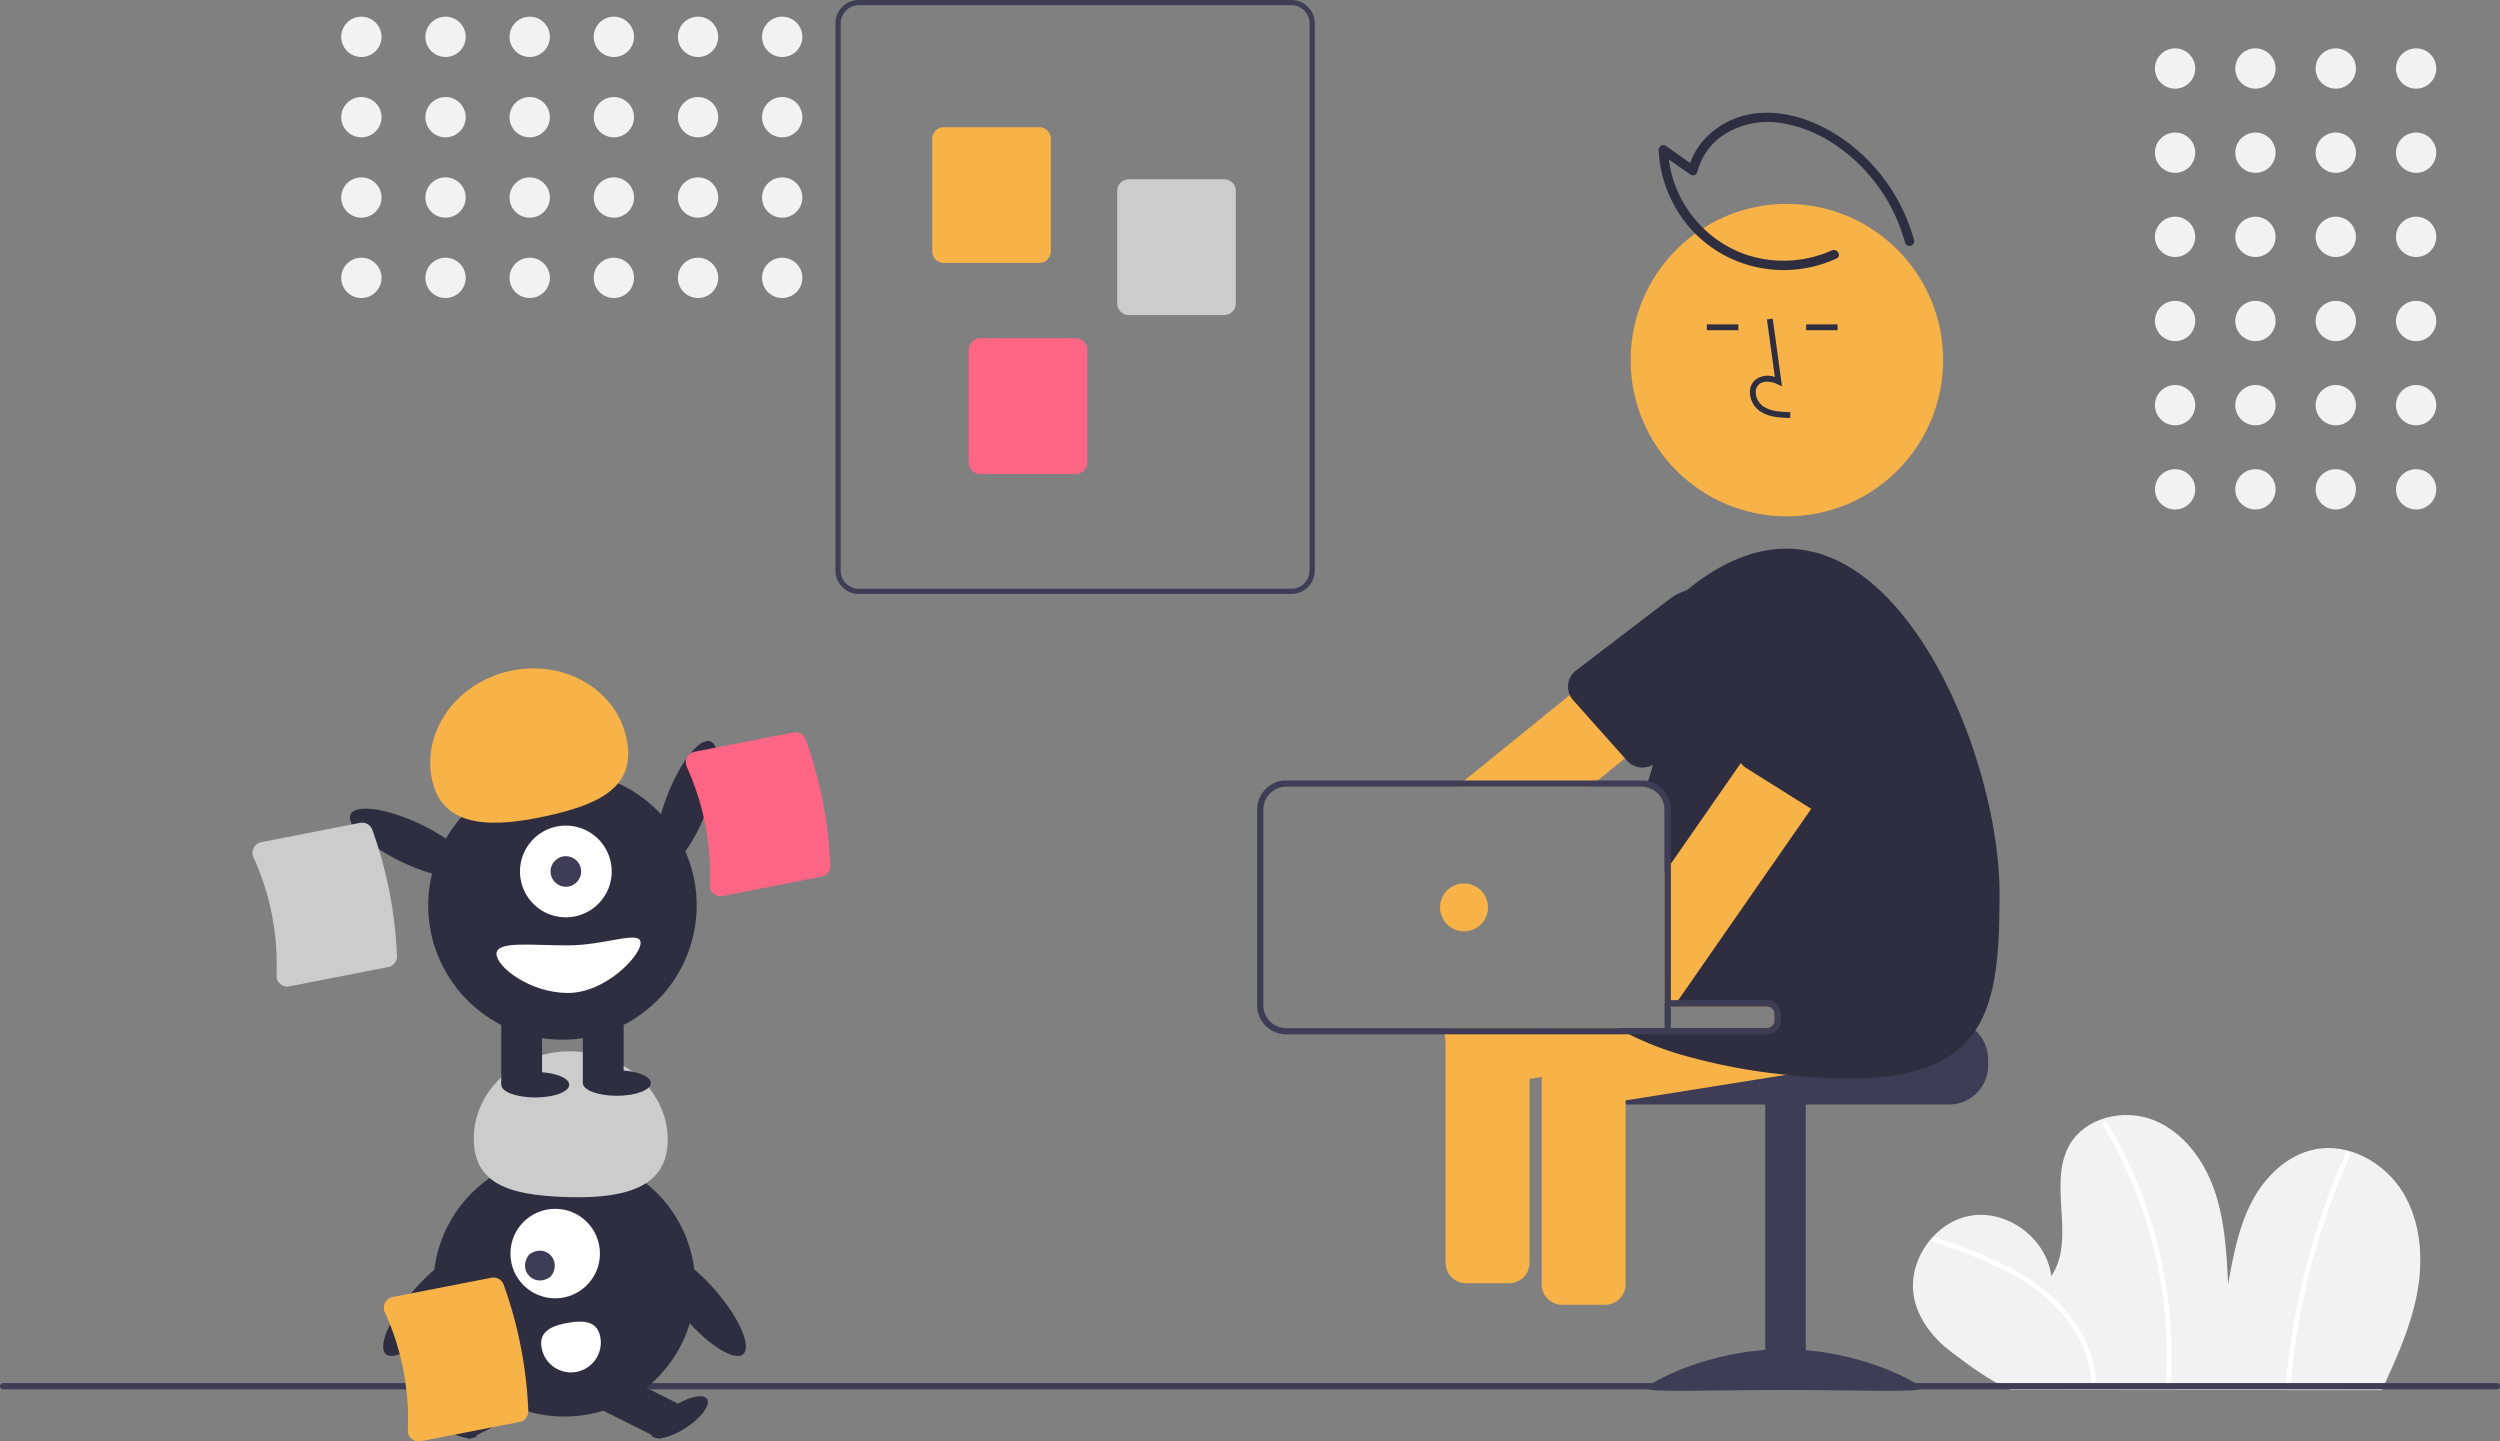 <svg id="a91fd4ba-2994-4174-ad77-9b89e961cfb5" data-name="Layer 1" xmlns="http://www.w3.org/2000/svg" width="802" height="462.415" viewBox="0 0 802 462.415"><rect x="0" y="0" width="802" height="462.415" fill="#808080" stroke="none"/><circle cx="775.091" cy="21.98" r="6.467" fill="#f2f2f2"/><circle cx="749.317" cy="21.98" r="6.467" fill="#f2f2f2"/><circle cx="723.544" cy="21.98" r="6.467" fill="#f2f2f2"/><circle cx="697.771" cy="21.98" r="6.467" fill="#f2f2f2"/><circle cx="775.091" cy="48.98" r="6.467" fill="#f2f2f2"/><circle cx="749.317" cy="48.98" r="6.467" fill="#f2f2f2"/><circle cx="723.544" cy="48.98" r="6.467" fill="#f2f2f2"/><circle cx="697.771" cy="48.98" r="6.467" fill="#f2f2f2"/><circle cx="775.091" cy="75.98" r="6.467" fill="#f2f2f2"/><circle cx="749.317" cy="75.98" r="6.467" fill="#f2f2f2"/><circle cx="723.544" cy="75.98" r="6.467" fill="#f2f2f2"/><circle cx="697.771" cy="75.98" r="6.467" fill="#f2f2f2"/><circle cx="775.091" cy="102.98" r="6.467" fill="#f2f2f2"/><circle cx="749.317" cy="102.98" r="6.467" fill="#f2f2f2"/><circle cx="723.544" cy="102.98" r="6.467" fill="#f2f2f2"/><circle cx="697.771" cy="102.98" r="6.467" fill="#f2f2f2"/><circle cx="775.091" cy="129.98" r="6.467" fill="#f2f2f2"/><circle cx="749.317" cy="129.98" r="6.467" fill="#f2f2f2"/><circle cx="723.544" cy="129.98" r="6.467" fill="#f2f2f2"/><circle cx="697.771" cy="129.98" r="6.467" fill="#f2f2f2"/><circle cx="775.091" cy="156.98" r="6.467" fill="#f2f2f2"/><circle cx="749.317" cy="156.98" r="6.467" fill="#f2f2f2"/><circle cx="723.544" cy="156.98" r="6.467" fill="#f2f2f2"/><circle cx="697.771" cy="156.98" r="6.467" fill="#f2f2f2"/><path d="M963.083,664.753c4.668-10.084,9.333-20.317,11.359-31.242s1.176-22.783-4.627-32.259-17.228-15.902-28.132-13.76c-8.955,1.759-16.146,8.813-20.357,16.91s-5.9,17.23-7.537,26.209c-.529-10.2-1.09-20.564-4.478-30.2s-10.06-18.615-19.569-22.343-21.879-.796-26.891,8.103c-7.061,12.538,2.302,30.125-5.817,42.006-1.393-11.917-13.855-21.332-25.699-19.416s-20.701,14.781-18.265,26.529c1.45,6.99,6.219,12.936,11.922,17.232s12.334,9.274,18.895,12.09Z" transform="translate(-199 -218.793)" fill="#f2f2f2"/><path d="M819.29,617.18c9.408,3.289,18.903,6.614,27.492,11.756,7.698,4.608,14.553,10.812,18.882,18.757A33.356,33.356,0,0,1,869.79,661.551c.063,1.018,1.655,1.025,1.592,0-.557-9.061-4.972-17.353-11.087-23.911-6.704-7.19-15.392-12.1-24.361-15.91-5.318-2.259-10.769-4.179-16.221-6.085-.969-.339-1.385,1.198-.423,1.535Z" transform="translate(-199 -218.793)" fill="#fff"/><path d="M873.557,579.647a143.382,143.382,0,0,1,13.791,30.616,145.117,145.117,0,0,1,6.361,32.968,143.307,143.307,0,0,1,.152,18.837c-.059,1.023,1.533,1.02,1.592,0a145.195,145.195,0,0,0-2.04-33.82,146.927,146.927,0,0,0-9.769-32.44,143.252,143.252,0,0,0-8.712-16.963.796.796,0,0,0-1.374.803Z" transform="translate(-199 -218.793)" fill="#fff"/><path d="M951.458,588.789a232.043,232.043,0,0,0-17.116,57.578q-1.342,8.365-2.078,16.812c-.089,1.02,1.503,1.014,1.592,0a231.209,231.209,0,0,1,12.738-58.025q2.834-7.892,6.239-15.562c.412-.928-.959-1.739-1.374-.803Z" transform="translate(-199 -218.793)" fill="#fff"/><path d="M1000,664.486H200a1,1,0,0,1,0-2h800a1,1,0,0,1,0,2Z" transform="translate(-199 -218.793)" fill="#3f3d56"/><path d="M613.263,409.335H474.534a7.53,7.53,0,0,1-7.521-7.521v-175.5a7.53,7.53,0,0,1,7.521-7.521H613.263A7.53,7.53,0,0,1,620.784,226.314v175.5A7.53,7.53,0,0,1,613.263,409.335ZM474.534,220.464a5.857,5.857,0,0,0-5.85,5.85v175.5a5.857,5.857,0,0,0,5.85,5.85H613.263a5.857,5.857,0,0,0,5.85-5.85v-175.5a5.857,5.857,0,0,0-5.85-5.85Z" transform="translate(-199 -218.793)" fill="#3f3d56"/><path d="M532.358,303.151h-30.537a3.765,3.765,0,0,1-3.761-3.761V263.355a3.765,3.765,0,0,1,3.761-3.761h30.537a3.765,3.765,0,0,1,3.761,3.761v36.036A3.765,3.765,0,0,1,532.358,303.151Z" transform="translate(-199 -218.793)" fill="#f7b248"/><path d="M591.694,319.865h-30.537a3.765,3.765,0,0,1-3.761-3.761V280.069a3.765,3.765,0,0,1,3.761-3.761h30.537a3.765,3.765,0,0,1,3.761,3.761v36.036A3.765,3.765,0,0,1,591.694,319.865Z" transform="translate(-199 -218.793)" fill="#ccc"/><path d="M544.058,370.844h-30.537a3.765,3.765,0,0,1-3.761-3.761V331.047a3.765,3.765,0,0,1,3.761-3.761h30.537a3.765,3.765,0,0,1,3.761,3.761v36.036A3.765,3.765,0,0,1,544.058,370.844Z" transform="translate(-199 -218.793)" fill="#ff6584"/><circle cx="115.931" cy="11.82" r="6.467" fill="#f2f2f2"/><circle cx="115.931" cy="37.594" r="6.467" fill="#f2f2f2"/><circle cx="115.931" cy="63.367" r="6.467" fill="#f2f2f2"/><circle cx="115.931" cy="89.14" r="6.467" fill="#f2f2f2"/><circle cx="142.931" cy="11.82" r="6.467" fill="#f2f2f2"/><circle cx="142.931" cy="37.594" r="6.467" fill="#f2f2f2"/><circle cx="142.931" cy="63.367" r="6.467" fill="#f2f2f2"/><circle cx="142.931" cy="89.14" r="6.467" fill="#f2f2f2"/><circle cx="169.931" cy="11.82" r="6.467" fill="#f2f2f2"/><circle cx="169.931" cy="37.594" r="6.467" fill="#f2f2f2"/><circle cx="169.931" cy="63.367" r="6.467" fill="#f2f2f2"/><circle cx="169.931" cy="89.14" r="6.467" fill="#f2f2f2"/><circle cx="196.931" cy="11.82" r="6.467" fill="#f2f2f2"/><circle cx="196.931" cy="37.594" r="6.467" fill="#f2f2f2"/><circle cx="196.931" cy="63.367" r="6.467" fill="#f2f2f2"/><circle cx="196.931" cy="89.14" r="6.467" fill="#f2f2f2"/><circle cx="223.931" cy="11.82" r="6.467" fill="#f2f2f2"/><circle cx="223.931" cy="37.594" r="6.467" fill="#f2f2f2"/><circle cx="223.931" cy="63.367" r="6.467" fill="#f2f2f2"/><circle cx="223.931" cy="89.14" r="6.467" fill="#f2f2f2"/><circle cx="250.931" cy="11.82" r="6.467" fill="#f2f2f2"/><circle cx="250.931" cy="37.594" r="6.467" fill="#f2f2f2"/><circle cx="250.931" cy="63.367" r="6.467" fill="#f2f2f2"/><circle cx="250.931" cy="89.14" r="6.467" fill="#f2f2f2"/><circle cx="181.045" cy="412.421" r="42.012" fill="#2f2e41"/><rect x="345.269" y="663.26" width="22.868" height="12.763" transform="translate(-461.09 11.814) rotate(-26.601)" fill="#2f2e41"/><ellipse cx="343.153" cy="673.455" rx="3.989" ry="10.636" transform="translate(-606.98 370.435) rotate(-56.601)" fill="#2f2e41"/><rect x="397.005" y="658.208" width="12.763" height="22.868" transform="translate(-574.998 511.688) rotate(-63.399)" fill="#2f2e41"/><ellipse cx="416.936" cy="673.455" rx="10.636" ry="3.989" transform="translate(-500.859 121.93) rotate(-33.399)" fill="#2f2e41"/><circle cx="178.104" cy="402.145" r="14.359" fill="#fff"/><path d="M368.696,621.284c5.123-3.902,10.914,1.889,7.012,7.012C370.585,632.199,364.794,626.407,368.696,621.284Z" transform="translate(-199 -218.793)" fill="#3f3d56"/><path d="M413.187,585.509c.632-15.554-12.773-28.728-29.941-29.425s-31.597,11.346-32.229,26.9,11.302,19.087,28.47,19.785S412.555,601.062,413.187,585.509Z" transform="translate(-199 -218.793)" fill="#ccc"/><ellipse cx="423.721" cy="637.274" rx="6.594" ry="21.006" transform="translate(-511.884 210.945) rotate(-40.645)" fill="#2f2e41"/><ellipse cx="336.486" cy="637.274" rx="21.006" ry="6.594" transform="translate(-565.229 258.691) rotate(-49.355)" fill="#2f2e41"/><path d="M391.584,647.77a9.572,9.572,0,1,1-18.835,3.429l-.003-.018c-.942-5.202,3.08-7.043,8.283-7.985S390.642,642.568,391.584,647.77Z" transform="translate(-199 -218.793)" fill="#fff"/><path d="M824.297,546.116H768.287a2.501,2.501,0,0,1-2.5,2.5h-54.98a12.86,12.86,0,0,0-2.11,2,12.41,12.41,0,0,0-2.9,8v2a12.505,12.505,0,0,0,12.5,12.5h106a12.511,12.511,0,0,0,12.5-12.5v-2A12.517,12.517,0,0,0,824.297,546.116Z" transform="translate(-199 -218.793)" fill="#3f3d56"/><rect x="566.292" y="353.827" width="13" height="92" fill="#3f3d56"/><path d="M815.292,664.163c0,1.405-19.699.543-44,.543s-44,.861-44-.543,19.699-12.543,44-12.543S815.292,662.758,815.292,664.163Z" transform="translate(-199 -218.793)" fill="#3f3d56"/><path d="M821.847,548.996l-2.18-13.64a6.574,6.574,0,0,0-7.52-5.45l-22.49,3.59-38.52,6.15-12.53,2H765.787a2.501,2.501,0,0,1,2.5,2.5v1.97a2.501,2.501,0,0,1-2.5,2.5H696.617a6.332,6.332,0,0,0-2.43,2,6.487,6.487,0,0,0-1.24,4.96l.62,3.88.75,4.71.81,5.06a6.561,6.561,0,0,0,7.5,5.44l17.87-2.85,51.54-8.23,44.36-7.08A6.587,6.587,0,0,0,821.847,548.996Z" transform="translate(-199 -218.793)" fill="#f7b248"/><path d="M719.127,550.616a6.356,6.356,0,0,0-2.53-2H697.477a6.321,6.321,0,0,0-2.54,2,6.465,6.465,0,0,0-1.37,3.99v76.21a6.56,6.56,0,0,0,6.55,6.55h13.83a6.56,6.56,0,0,0,6.55-6.55v-76.21A6.484,6.484,0,0,0,719.127,550.616Z" transform="translate(-199 -218.793)" fill="#f7b248"/><path d="M760.747,420.816l-.13-.17-8.58-10.57a6.315,6.315,0,0,0-1.63-1.43,4.813,4.813,0,0,0-1.06-.54,6.3,6.3,0,0,0-1.71-.42,6.649,6.649,0,0,0-1.18-.02.032.032,0,0,0-.02.01,6.485,6.485,0,0,0-3.62,1.44l-17.61,14.28-22.63,18.36-33.77,27.4-2.46,2h42.73l2.47-2,8.17-6.63.58-.46,39.46-32.01.03-.02a6.457,6.457,0,0,0,1.87-2.45,6.599,6.599,0,0,0,.52-1.97A6.501,6.501,0,0,0,760.747,420.816Z" transform="translate(-199 -218.793)" fill="#f7b248"/><path d="M760.617,420.646a16.303,16.303,0,0,0-3.56-7.3,16.118,16.118,0,0,0-6.65-4.7c-.4-.15-.79-.29-1.19-.4a17.15,17.15,0,0,0-2.76-.58.032.032,0,0,0-.02.01,16.314,16.314,0,0,0-11.8,3.26l-30.46,23.28a6.462,6.462,0,0,0-2.15,4.57,6.633,6.633,0,0,0,.55,2.97c.1.21.21.42.33.62a5.756,5.756,0,0,0,.84,1.12l4.88,5.48,11.35,12.73.32.36.73.83a6.549,6.549,0,0,0,9.27.41l26.27-28.22a16.213,16.213,0,0,0,3.19-5.03A16.466,16.466,0,0,0,760.617,420.646Z" transform="translate(-199 -218.793)" fill="#2f2e41"/><circle cx="573.231" cy="115.521" r="50.122" fill="#f7b248"/><path d="M791.027,542.096l-1.37-8.6-.81-5.05a6.563,6.563,0,0,0-7.51-5.44l-36.43,5.81-9.88,1.58-2,.32v10.93H765.787a2.501,2.501,0,0,1,2.5,2.5v1.97a2.501,2.501,0,0,1-2.5,2.5H662.117c0,.02.01.04.01.06l.62,3.88,1.56,9.76a6.561,6.561,0,0,0,7.5,5.44l17.87-2.85,3.89-.62.75-.12,26.18-4.18,17.81-2.85,28.26-4.51.42-.07,18.59-2.96A6.568,6.568,0,0,0,791.027,542.096Z" transform="translate(-199 -218.793)" fill="#f7b248"/><path d="M840.447,505.316c0,40.86-4.15,65.3-68.15,58.3-.09-.01-.17-.02-.26-.03a190.03,190.03,0,0,1-33.73-6.45,100.174,100.174,0,0,1-16.64-6.52c-1.26-.64-2.47-1.31-3.66-2H765.787a2.501,2.501,0,0,0,2.5-2.5v-1.97a2.501,2.501,0,0,0-2.5-2.5H733.027v-63.16a7.341,7.341,0,0,0-7.33-7.33h1.35c.23-.66.46-1.33.71-2,2.43-6.75,2.191-12.06,5.641-18.67,4.74-9.12,4.77-18.29,11-26,4.64-5.73-9.571-11.98-4.351-16.28,10.03-8.28,20.95-13.4,32.03-13.4C812.937,394.806,840.447,464.456,840.447,505.316Z" transform="translate(-199 -218.793)" fill="#2f2e41"/><path d="M773.284,352.89l.052-1.873c-3.485-.097-6.557-.316-8.865-2.002a5.758,5.758,0,0,1-2.23-4.241,3.291,3.291,0,0,1,1.08-2.711c1.532-1.294,3.998-.875,5.795-.051l1.55.711-2.972-21.718-1.856.254,2.528,18.474a6.612,6.612,0,0,0-6.254.9,5.124,5.124,0,0,0-1.742,4.207,7.616,7.616,0,0,0,2.997,5.688C766.332,352.695,770.186,352.803,773.284,352.89Z" transform="translate(-199 -218.793)" fill="#2f2e41"/><rect x="547.573" y="104.059" width="10.088" height="1.873" fill="#2f2e41"/><rect x="579.414" y="104.059" width="10.088" height="1.873" fill="#2f2e41"/><path d="M802.027,435.146l-3.97-2.76-7.39-5.13a6.564,6.564,0,0,0-9.12,1.65l-24.09,34.67-22.43,32.28-2,2.88v42.91h.18a6.531,6.531,0,0,0,4.09-2,5.832,5.832,0,0,0,.63-.77l6.98-10.06,17.25-24.83,17.88-25.72,1.7-2.45,21.92-31.55a5.683,5.683,0,0,0,.33-.52,5.266,5.266,0,0,0,.27-.53A6.55,6.55,0,0,0,802.027,435.146Z" transform="translate(-199 -218.793)" fill="#f7b248"/><path d="M802.097,421.426a16.089,16.089,0,0,0-2.22-1.22,16.359,16.359,0,0,0-19.98,5.16l-22.76,30.86a6.525,6.525,0,0,0,2.18,9.04l20.72,13,.26.16,1.04.65a6.573,6.573,0,0,0,9.01-2.2l16.07-31.9.27-.53.01-.01.99-1.99A16.363,16.363,0,0,0,802.097,421.426Z" transform="translate(-199 -218.793)" fill="#2f2e41"/><path d="M662.747,548.616v75.29a6.559,6.559,0,0,0,6.55,6.55h13.83a6.56,6.56,0,0,0,6.55-6.55v-75.29Z" transform="translate(-199 -218.793)" fill="#f7b248"/><path d="M765.787,539.646H735.027v-61.16a9.34,9.34,0,0,0-9.33-9.33H611.627a9.342,9.342,0,0,0-9.34,9.33v62.8a9.342,9.342,0,0,0,9.34,9.33H765.787c.16,0,.31-.01.46-.02.14-.01.28-.04.42-.06a4.516,4.516,0,0,0,3.62-4.42v-1.97A4.5,4.5,0,0,0,765.787,539.646Zm0,8.97H611.627a7.343,7.343,0,0,1-7.34-7.33v-62.8a7.343,7.343,0,0,1,7.34-7.33H725.697a7.341,7.341,0,0,1,7.33,7.33v63.16H765.787a2.501,2.501,0,0,1,2.5,2.5v1.97A2.501,2.501,0,0,1,765.787,548.616Z" transform="translate(-199 -218.793)" fill="#3f3d56"/><circle cx="469.658" cy="291.094" r="7.69" fill="#f7b248"/><rect x="533.997" y="321.913" width="2" height="9" fill="#3f3d56"/><ellipse cx="419.239" cy="476.739" rx="21.534" ry="6.76" transform="translate(-374.76 479.346) rotate(-69.082)" fill="#2f2e41"/><circle cx="379.432" cy="509.261" r="43.067" transform="translate(-383.032 583.427) rotate(-80.783)" fill="#2f2e41"/><rect x="160.806" y="324.269" width="13.084" height="23.442" fill="#2f2e41"/><rect x="186.974" y="324.269" width="13.084" height="23.442" fill="#2f2e41"/><ellipse cx="171.709" cy="347.983" rx="10.903" ry="4.089" fill="#2f2e41"/><ellipse cx="197.877" cy="347.438" rx="10.903" ry="4.089" fill="#2f2e41"/><circle cx="380.522" cy="498.358" r="14.719" transform="translate(-213.474 -207.4) rotate(-1.683)" fill="#fff"/><circle cx="181.522" cy="279.566" r="4.906" fill="#3f3d56"/><path d="M337.655,469.21c-3.477-15.574,7.639-31.31,24.829-35.149s33.944,5.675,37.422,21.249-7.915,21.318-25.105,25.156S341.133,484.784,337.655,469.21Z" transform="translate(-199 -218.793)" fill="#f7b248"/><ellipse cx="330.924" cy="489.278" rx="6.76" ry="21.534" transform="translate(-451.963 359.814) rotate(-64.626)" fill="#2f2e41"/><path d="M358.277,524.798c0,4.215,10.853,12.539,22.897,12.539s23.335-11.867,23.335-16.082-11.292.818-23.335.818S358.277,520.583,358.277,524.798Z" transform="translate(-199 -218.793)" fill="#fff"/><path d="M462.543,500.03l-31.701,6.188a3.44,3.44,0,0,1-2.92-.772,3.498,3.498,0,0,1-1.217-2.82,82.894,82.894,0,0,0-7.376-37.786,3.499,3.499,0,0,1,.067-3.071,3.44,3.44,0,0,1,2.415-1.814l31.701-6.188a3.485,3.485,0,0,1,3.928,2.209,135.692,135.692,0,0,1,7.911,40.529A3.485,3.485,0,0,1,462.543,500.03Z" transform="translate(-199 -218.793)" fill="#ff6584"/><path d="M323.543,529.03l-31.701,6.188a3.44,3.44,0,0,1-2.92-.772,3.498,3.498,0,0,1-1.217-2.82,82.894,82.894,0,0,0-7.376-37.786,3.499,3.499,0,0,1,.067-3.071,3.44,3.44,0,0,1,2.415-1.814l31.701-6.188a3.485,3.485,0,0,1,3.928,2.209,135.692,135.692,0,0,1,7.911,40.529A3.485,3.485,0,0,1,323.543,529.03Z" transform="translate(-199 -218.793)" fill="#ccc"/><path d="M786.653,299.125a38.017,38.017,0,0,1-28.545.992,37.495,37.495,0,0,1-24.032-33.271l-2.257,1.295,9.516,6.696a1.509,1.509,0,0,0,2.204-.896,20.078,20.078,0,0,1,9.78-12.716,26.201,26.201,0,0,1,17.429-2.899c12.364,2.006,23.495,10.248,30.737,20.243a55.302,55.302,0,0,1,8.642,18.039,1.501,1.501,0,0,0,2.893-.798,58.45,58.45,0,0,0-21.527-31.502c-10.745-7.979-25.788-12.801-38.428-6.36-6.016,3.065-10.911,8.523-12.418,15.196l2.204-.896-9.516-6.696a1.509,1.509,0,0,0-2.257,1.295,41.07,41.07,0,0,0,11.75,26.892,39.926,39.926,0,0,0,27.934,11.685,40.626,40.626,0,0,0,17.407-3.707c1.753-.803.23-3.389-1.514-2.59Z" transform="translate(-199 -218.793)" fill="#2f2e41"/><path d="M365.674,674.954l-31.701,6.188a3.44,3.44,0,0,1-2.92-.772,3.498,3.498,0,0,1-1.217-2.82,82.894,82.894,0,0,0-7.376-37.786,3.499,3.499,0,0,1,.067-3.071,3.44,3.44,0,0,1,2.415-1.814l31.701-6.188a3.485,3.485,0,0,1,3.928,2.209,135.692,135.692,0,0,1,7.911,40.529A3.485,3.485,0,0,1,365.674,674.954Z" transform="translate(-199 -218.793)" fill="#f7b248"/></svg>